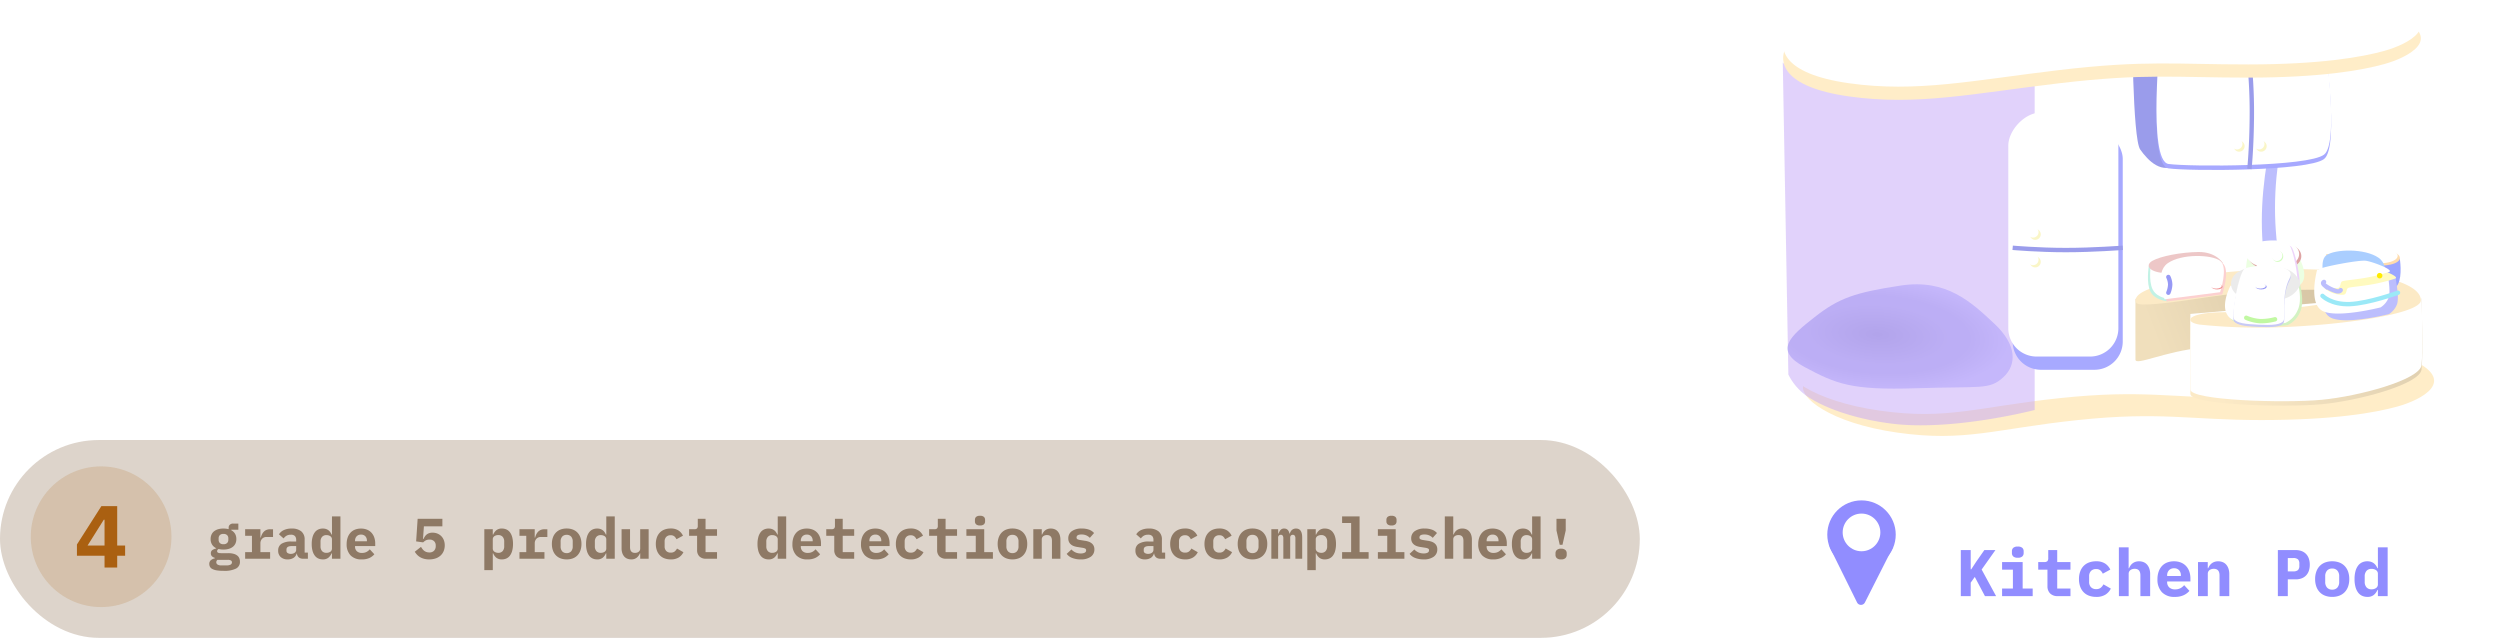 <svg xmlns="http://www.w3.org/2000/svg" xmlns:xlink="http://www.w3.org/1999/xlink" width="568.669" height="145.09" viewBox="0 0 568.669 145.09">
  <defs>
    <filter id="路径_3">
      <feOffset dx="-3" dy="3" input="SourceAlpha"/>
      <feGaussianBlur stdDeviation="3" result="blur"/>
      <feFlood flood-opacity="0.098" result="color"/>
      <feComposite operator="out" in="SourceGraphic" in2="blur"/>
      <feComposite operator="in" in="color"/>
      <feComposite operator="in" in2="SourceGraphic"/>
    </filter>
    <filter id="路径_2" x="395.104" y="63.528" width="173.565" height="50.645" filterUnits="userSpaceOnUse">
      <feOffset dx="3" dy="3" input="SourceAlpha"/>
      <feGaussianBlur stdDeviation="5" result="blur-2"/>
      <feFlood flood-opacity="0.09"/>
      <feComposite operator="in" in2="blur-2"/>
      <feComposite in="SourceGraphic"/>
    </filter>
    <filter id="路径_2-2" x="395.104" y="63.528" width="173.565" height="50.645" filterUnits="userSpaceOnUse">
      <feOffset dx="-1" dy="-2" input="SourceAlpha"/>
      <feGaussianBlur stdDeviation="5" result="blur-3"/>
      <feFlood flood-opacity="0.078" result="color-2"/>
      <feComposite operator="out" in="SourceGraphic" in2="blur-3"/>
      <feComposite operator="in" in="color-2"/>
      <feComposite operator="in" in2="SourceGraphic"/>
    </filter>
    <radialGradient id="radial-gradient" cx="0.428" cy="0.5" r="0.554" gradientTransform="matrix(0.869, 0.495, -0.431, 0.756, 0.271, -0.09)" gradientUnits="objectBoundingBox">
      <stop offset="0" stop-color="#a0a2de"/>
      <stop offset="0.546" stop-color="#b5b7f2"/>
      <stop offset="0.704" stop-color="#b5b7f2"/>
      <stop offset="1" stop-color="#c6c8ff"/>
    </radialGradient>
    <linearGradient id="linear-gradient" x1="0.075" y1="0.637" x2="0.987" y2="0.5" gradientUnits="objectBoundingBox">
      <stop offset="0" stop-color="#f0dfbc"/>
      <stop offset="1" stop-color="#d3c2a2"/>
    </linearGradient>
    <linearGradient id="linear-gradient-2" x1="0.084" y1="0.671" x2="0.98" y2="0.526" gradientUnits="objectBoundingBox">
      <stop offset="0" stop-color="#fceac6"/>
      <stop offset="1" stop-color="#e0d0b1"/>
    </linearGradient>
    <filter id="路径_7">
      <feOffset dy="-1" input="SourceAlpha"/>
      <feGaussianBlur stdDeviation="3" result="blur-4"/>
      <feFlood flood-opacity="0.082" result="color-3"/>
      <feComposite operator="out" in="SourceGraphic" in2="blur-4"/>
      <feComposite operator="in" in="color-3"/>
      <feComposite operator="in" in2="SourceGraphic"/>
    </filter>
    <filter id="路径_10">
      <feOffset dx="-1" dy="-3" input="SourceAlpha"/>
      <feGaussianBlur stdDeviation="5" result="blur-5"/>
      <feFlood flood-opacity="0.082" result="color-4"/>
      <feComposite operator="out" in="SourceGraphic" in2="blur-5"/>
      <feComposite operator="in" in="color-4"/>
      <feComposite operator="in" in2="SourceGraphic"/>
    </filter>
    <filter id="路径_11">
      <feOffset dy="-1" input="SourceAlpha"/>
      <feGaussianBlur stdDeviation="5" result="blur-6"/>
      <feFlood flood-opacity="0.114" result="color-5"/>
      <feComposite operator="out" in="SourceGraphic" in2="blur-6"/>
      <feComposite operator="in" in="color-5"/>
      <feComposite operator="in" in2="SourceGraphic"/>
    </filter>
    <filter id="椭圆_1">
      <feOffset dx="-0.5" dy="-0.5" input="SourceAlpha"/>
      <feGaussianBlur stdDeviation="0.5" result="blur-7"/>
      <feFlood flood-opacity="0.161" result="color-6"/>
      <feComposite operator="out" in="SourceGraphic" in2="blur-7"/>
      <feComposite operator="in" in="color-6"/>
      <feComposite operator="in" in2="SourceGraphic"/>
    </filter>
    <filter id="椭圆_2">
      <feOffset dx="-0.5" dy="-0.5" input="SourceAlpha"/>
      <feGaussianBlur stdDeviation="0.5" result="blur-8"/>
      <feFlood flood-opacity="0.161" result="color-7"/>
      <feComposite operator="out" in="SourceGraphic" in2="blur-8"/>
      <feComposite operator="in" in="color-7"/>
      <feComposite operator="in" in2="SourceGraphic"/>
    </filter>
    <filter id="椭圆_3">
      <feOffset dx="-0.5" dy="-0.5" input="SourceAlpha"/>
      <feGaussianBlur stdDeviation="0.5" result="blur-9"/>
      <feFlood flood-opacity="0.161" result="color-8"/>
      <feComposite operator="out" in="SourceGraphic" in2="blur-9"/>
      <feComposite operator="in" in="color-8"/>
      <feComposite operator="in" in2="SourceGraphic"/>
    </filter>
    <filter id="椭圆_4">
      <feOffset dx="-0.5" dy="-0.5" input="SourceAlpha"/>
      <feGaussianBlur stdDeviation="0.5" result="blur-10"/>
      <feFlood flood-opacity="0.161" result="color-9"/>
      <feComposite operator="out" in="SourceGraphic" in2="blur-10"/>
      <feComposite operator="in" in="color-9"/>
      <feComposite operator="in" in2="SourceGraphic"/>
    </filter>
    <filter id="路径_1">
      <feOffset dy="-3" input="SourceAlpha"/>
      <feGaussianBlur stdDeviation="5" result="blur-11"/>
      <feFlood flood-opacity="0.098" result="color-10"/>
      <feComposite operator="out" in="SourceGraphic" in2="blur-11"/>
      <feComposite operator="in" in="color-10"/>
      <feComposite operator="in" in2="SourceGraphic"/>
    </filter>
    <filter id="路径_16">
      <feOffset dx="0.5" dy="-0.5" input="SourceAlpha"/>
      <feGaussianBlur stdDeviation="0.5" result="blur-12"/>
      <feFlood flood-opacity="0.161" result="color-11"/>
      <feComposite operator="out" in="SourceGraphic" in2="blur-12"/>
      <feComposite operator="in" in="color-11"/>
      <feComposite operator="in" in2="SourceGraphic"/>
    </filter>
    <filter id="路径_15">
      <feOffset dx="-0.5" dy="-0.5" input="SourceAlpha"/>
      <feGaussianBlur stdDeviation="0.5" result="blur-13"/>
      <feFlood flood-opacity="0.161" result="color-12"/>
      <feComposite operator="out" in="SourceGraphic" in2="blur-13"/>
      <feComposite operator="in" in="color-12"/>
      <feComposite operator="in" in2="SourceGraphic"/>
    </filter>
    <filter id="椭圆_5">
      <feOffset dx="-0.2" dy="-0.2" input="SourceAlpha"/>
      <feGaussianBlur stdDeviation="0.15" result="blur-14"/>
      <feFlood flood-opacity="0.161" result="color-13"/>
      <feComposite operator="out" in="SourceGraphic" in2="blur-14"/>
      <feComposite operator="in" in="color-13"/>
      <feComposite operator="in" in2="SourceGraphic"/>
    </filter>
    <filter id="路径_17">
      <feOffset dx="-0.5" dy="-0.5" input="SourceAlpha"/>
      <feGaussianBlur stdDeviation="0.5" result="blur-15"/>
      <feFlood flood-opacity="0.161" result="color-14"/>
      <feComposite operator="out" in="SourceGraphic" in2="blur-15"/>
      <feComposite operator="in" in="color-14"/>
      <feComposite operator="in" in2="SourceGraphic"/>
    </filter>
    <filter id="路径_17-2">
      <feOffset dx="-0.5" dy="-0.5" input="SourceAlpha"/>
      <feGaussianBlur stdDeviation="0.5" result="blur-16"/>
      <feFlood flood-opacity="0.161" result="color-15"/>
      <feComposite operator="out" in="SourceGraphic" in2="blur-16"/>
      <feComposite operator="in" in="color-15"/>
      <feComposite operator="in" in2="SourceGraphic"/>
    </filter>
    <filter id="路径_15-2">
      <feOffset dx="-0.5" dy="-0.5" input="SourceAlpha"/>
      <feGaussianBlur stdDeviation="0.5" result="blur-17"/>
      <feFlood flood-opacity="0.161" result="color-16"/>
      <feComposite operator="out" in="SourceGraphic" in2="blur-17"/>
      <feComposite operator="in" in="color-16"/>
      <feComposite operator="in" in2="SourceGraphic"/>
    </filter>
    <filter id="椭圆_8">
      <feOffset dx="-0.2" dy="-0.2" input="SourceAlpha"/>
      <feGaussianBlur stdDeviation="0.1" result="blur-18"/>
      <feFlood flood-opacity="0.161" result="color-17"/>
      <feComposite operator="out" in="SourceGraphic" in2="blur-18"/>
      <feComposite operator="in" in="color-17"/>
      <feComposite operator="in" in2="SourceGraphic"/>
    </filter>
    <filter id="路径_16-2">
      <feOffset dx="-0.5" dy="-0.5" input="SourceAlpha"/>
      <feGaussianBlur stdDeviation="0.5" result="blur-19"/>
      <feFlood flood-opacity="0.161" result="color-18"/>
      <feComposite operator="out" in="SourceGraphic" in2="blur-19"/>
      <feComposite operator="in" in="color-18"/>
      <feComposite operator="in" in2="SourceGraphic"/>
    </filter>
    <filter id="路径_17-3">
      <feOffset dy="-0.5" input="SourceAlpha"/>
      <feGaussianBlur stdDeviation="0.5" result="blur-20"/>
      <feFlood flood-opacity="0.161" result="color-19"/>
      <feComposite operator="out" in="SourceGraphic" in2="blur-20"/>
      <feComposite operator="in" in="color-19"/>
      <feComposite operator="in" in2="SourceGraphic"/>
    </filter>
    <filter id="椭圆_7">
      <feOffset dx="-0.2" dy="-0.2" input="SourceAlpha"/>
      <feGaussianBlur stdDeviation="0.1" result="blur-21"/>
      <feFlood flood-opacity="0.161" result="color-20"/>
      <feComposite operator="out" in="SourceGraphic" in2="blur-21"/>
      <feComposite operator="in" in="color-20"/>
      <feComposite operator="in" in2="SourceGraphic"/>
    </filter>
    <filter id="路径_16-3">
      <feOffset dx="-0.5" dy="-0.5" input="SourceAlpha"/>
      <feGaussianBlur stdDeviation="0.5" result="blur-22"/>
      <feFlood flood-opacity="0.161" result="color-21"/>
      <feComposite operator="out" in="SourceGraphic" in2="blur-22"/>
      <feComposite operator="in" in="color-21"/>
      <feComposite operator="in" in2="SourceGraphic"/>
    </filter>
    <filter id="路径_15-3">
      <feOffset dy="-0.5" input="SourceAlpha"/>
      <feGaussianBlur stdDeviation="0.5" result="blur-23"/>
      <feFlood flood-opacity="0.161" result="color-22"/>
      <feComposite operator="out" in="SourceGraphic" in2="blur-23"/>
      <feComposite operator="in" in="color-22"/>
      <feComposite operator="in" in2="SourceGraphic"/>
    </filter>
    <filter id="椭圆_6">
      <feOffset dx="-0.2" dy="-0.2" input="SourceAlpha"/>
      <feGaussianBlur stdDeviation="0.1" result="blur-24"/>
      <feFlood flood-opacity="0.161" result="color-23"/>
      <feComposite operator="out" in="SourceGraphic" in2="blur-24"/>
      <feComposite operator="in" in="color-23"/>
      <feComposite operator="in" in2="SourceGraphic"/>
    </filter>
  </defs>
  <g id="组_288" data-name="组 288" transform="translate(-1338 -898.91)">
    <path id="路径_553" data-name="路径 553" d="M4.2-4.365,3.27-3.06V0H1.02V-10.47H3.27v4.38h.12L4.53-7.83l1.845-2.64h2.52L5.76-6.045,9.045,0H6.51ZM13.98-8.73a1.411,1.411,0,0,1-1.042-.307,1.038,1.038,0,0,1-.292-.742v-.435a1.031,1.031,0,0,1,.292-.75,1.435,1.435,0,0,1,1.042-.3,1.435,1.435,0,0,1,1.043.3,1.031,1.031,0,0,1,.293.75v.435a1.038,1.038,0,0,1-.293.742A1.411,1.411,0,0,1,13.98-8.73ZM10.41-1.725h2.46v-4.29H10.41V-7.74h4.68v6.015h2.28V0H10.41ZM23.1,0a2.323,2.323,0,0,1-1.785-.63,2.266,2.266,0,0,1-.585-1.605v-3.78h-2.1V-7.74H20a1.025,1.025,0,0,0,.7-.2.967.967,0,0,0,.21-.72V-10.47h2.04v2.73h3.015v1.725H22.95v4.29h3.015V0Zm8.715.18A4.581,4.581,0,0,1,30.173-.1a3.306,3.306,0,0,1-1.23-.8,3.56,3.56,0,0,1-.772-1.275A4.982,4.982,0,0,1,27.9-3.87a4.982,4.982,0,0,1,.27-1.7,3.56,3.56,0,0,1,.772-1.275,3.306,3.306,0,0,1,1.23-.8A4.536,4.536,0,0,1,31.8-7.92a3.622,3.622,0,0,1,2.048.517A3.341,3.341,0,0,1,35.025-6.03l-1.71.93a2.275,2.275,0,0,0-.547-.75,1.41,1.41,0,0,0-.968-.3,1.531,1.531,0,0,0-1.177.443A1.7,1.7,0,0,0,30.21-4.5v1.26a1.7,1.7,0,0,0,.413,1.207,1.571,1.571,0,0,0,1.208.442,1.557,1.557,0,0,0,1.012-.3,2.509,2.509,0,0,0,.623-.78l1.68.96A3.375,3.375,0,0,1,33.923-.338,3.835,3.835,0,0,1,31.815.18Zm5.16-11.28h2.22v4.77h.09a3.294,3.294,0,0,1,.33-.615,2.25,2.25,0,0,1,.472-.5,2.21,2.21,0,0,1,.645-.345,2.531,2.531,0,0,1,.833-.127,2.7,2.7,0,0,1,1.02.188,2.081,2.081,0,0,1,.8.563,2.714,2.714,0,0,1,.517.915,3.79,3.79,0,0,1,.188,1.245V0h-2.22V-4.71q0-1.5-1.305-1.5a1.9,1.9,0,0,0-.5.068,1.34,1.34,0,0,0-.442.21,1.04,1.04,0,0,0-.308.352,1.033,1.033,0,0,0-.112.495V0h-2.22ZM49.71.18A3.841,3.841,0,0,1,46.755-.9,4.145,4.145,0,0,1,45.75-3.84a5.179,5.179,0,0,1,.263-1.7,3.655,3.655,0,0,1,.75-1.29,3.172,3.172,0,0,1,1.185-.81,4.209,4.209,0,0,1,1.568-.277,4.151,4.151,0,0,1,1.56.277,3.245,3.245,0,0,1,1.17.788,3.525,3.525,0,0,1,.743,1.237A4.77,4.77,0,0,1,53.25-3.99v.66H47.955v.135a1.618,1.618,0,0,0,.465,1.207,1.869,1.869,0,0,0,1.365.457,2.5,2.5,0,0,0,1.185-.262,2.807,2.807,0,0,0,.855-.7l1.2,1.3a3.746,3.746,0,0,1-1.26.96A4.585,4.585,0,0,1,49.71.18Zm-.18-6.51a1.522,1.522,0,0,0-1.147.442,1.644,1.644,0,0,0-.427,1.193v.12h3.12v-.12a1.673,1.673,0,0,0-.413-1.2A1.486,1.486,0,0,0,49.53-6.33ZM54.975,0V-7.74h2.22v1.41h.09a3.294,3.294,0,0,1,.33-.615,2.25,2.25,0,0,1,.472-.5,2.21,2.21,0,0,1,.645-.345,2.531,2.531,0,0,1,.833-.127,2.7,2.7,0,0,1,1.02.188,2.081,2.081,0,0,1,.8.563,2.714,2.714,0,0,1,.517.915,3.79,3.79,0,0,1,.188,1.245V0h-2.22V-4.71q0-1.5-1.305-1.5a1.9,1.9,0,0,0-.5.068,1.34,1.34,0,0,0-.442.21,1.04,1.04,0,0,0-.308.352,1.033,1.033,0,0,0-.112.495V0ZM73.14,0V-10.47h4.05a3.756,3.756,0,0,1,1.365.233,2.734,2.734,0,0,1,1.012.668,2.833,2.833,0,0,1,.623,1.05,4.254,4.254,0,0,1,.21,1.38,4.254,4.254,0,0,1-.21,1.38,2.833,2.833,0,0,1-.623,1.05,2.734,2.734,0,0,1-1.012.668,3.756,3.756,0,0,1-1.365.232H75.4V0ZM75.4-5.625H76.62a1.573,1.573,0,0,0,1.1-.3,1.342,1.342,0,0,0,.307-.99v-.45a1.342,1.342,0,0,0-.307-.99,1.573,1.573,0,0,0-1.1-.3H75.4ZM85.5.18A4.476,4.476,0,0,1,83.88-.1a3.317,3.317,0,0,1-1.222-.8,3.56,3.56,0,0,1-.772-1.275,4.982,4.982,0,0,1-.27-1.695,4.982,4.982,0,0,1,.27-1.7,3.56,3.56,0,0,1,.772-1.275,3.317,3.317,0,0,1,1.222-.8A4.476,4.476,0,0,1,85.5-7.92a4.476,4.476,0,0,1,1.62.277,3.317,3.317,0,0,1,1.222.8,3.56,3.56,0,0,1,.772,1.275,4.982,4.982,0,0,1,.27,1.7,4.982,4.982,0,0,1-.27,1.695A3.56,3.56,0,0,1,88.342-.9a3.317,3.317,0,0,1-1.222.8A4.476,4.476,0,0,1,85.5.18Zm0-1.65a1.5,1.5,0,0,0,1.17-.465,1.9,1.9,0,0,0,.42-1.32v-1.23a1.9,1.9,0,0,0-.42-1.32A1.5,1.5,0,0,0,85.5-6.27a1.5,1.5,0,0,0-1.17.465,1.9,1.9,0,0,0-.42,1.32v1.23a1.9,1.9,0,0,0,.42,1.32A1.5,1.5,0,0,0,85.5-1.47Zm10.395.06h-.1a2.976,2.976,0,0,1-.833,1.147A2.221,2.221,0,0,1,93.5.18a2.833,2.833,0,0,1-1.178-.24A2.389,2.389,0,0,1,91.4-.8a3.693,3.693,0,0,1-.6-1.26,6.685,6.685,0,0,1-.217-1.815A6.685,6.685,0,0,1,90.8-5.685a3.693,3.693,0,0,1,.6-1.26,2.389,2.389,0,0,1,.915-.735A2.833,2.833,0,0,1,93.5-7.92a2.606,2.606,0,0,1,.825.12,2.2,2.2,0,0,1,.637.33,2.185,2.185,0,0,1,.48.5,3.727,3.727,0,0,1,.353.638h.1V-11.1h2.22V0h-2.22Zm-1.44-.135a1.783,1.783,0,0,0,1.012-.285,1,1,0,0,0,.427-.9V-5.01a1,1,0,0,0-.427-.9,1.783,1.783,0,0,0-1.012-.285,1.461,1.461,0,0,0-1.155.457,1.846,1.846,0,0,0-.405,1.267v1.2A1.846,1.846,0,0,0,93.3-2,1.461,1.461,0,0,0,94.455-1.545Z" transform="translate(1783 1034.505)" fill="#918dff"/>
    <g id="组_18" data-name="组 18" transform="translate(3597.318 1987.849) rotate(180)">
      <circle id="椭圆_28" data-name="椭圆 28" cx="7.785" cy="7.785" r="7.785" transform="translate(1828.1 959.547)" fill="#918dff"/>
      <path id="路径_34" data-name="路径 34" d="M7.1,1.923a1,1,0,0,1,1.81,0l6.117,12.367c.312.663.135,2.711-.6,2.711H1.576C.843,17,.518,14.953.83,14.289Z" transform="translate(1828 950)" fill="#918dff"/>
      <circle id="椭圆_30" data-name="椭圆 30" cx="4.285" cy="4.285" r="4.285" transform="translate(1831.6 963.547)" fill="#fff"/>
    </g>
    <g id="组_20" data-name="组 20" transform="translate(-36 25)">
      <rect id="矩形_6" data-name="矩形 6" width="373" height="45" rx="22.5" transform="translate(1374 974)" fill="#b9a695" opacity="0.481"/>
      <path id="路径_551" data-name="路径 551" d="M7.579.676a1.684,1.684,0,0,1-.9,1.573,5.968,5.968,0,0,1-2.821.507,9.366,9.366,0,0,1-1.586-.111,3.193,3.193,0,0,1-.994-.318,1.252,1.252,0,0,1-.52-.494,1.327,1.327,0,0,1-.15-.624A1.081,1.081,0,0,1,.949.345,2.307,2.307,0,0,1,1.9-.1V-.182a1.683,1.683,0,0,1-.683-.37.9.9,0,0,1-.253-.683.83.83,0,0,1,.331-.728,2.537,2.537,0,0,1,.878-.364V-2.4a2.2,2.2,0,0,1-.929-.806A2.3,2.3,0,0,1,.91-4.472a2.432,2.432,0,0,1,.208-1.033,2,2,0,0,1,.592-.748,2.712,2.712,0,0,1,.917-.455,4.254,4.254,0,0,1,1.2-.156,4.659,4.659,0,0,1,1.183.143v-.364a.86.86,0,0,1,.273-.65,1.049,1.049,0,0,1,.754-.26H7.215v1.4H5.6v.117a2.134,2.134,0,0,1,.852.786A2.291,2.291,0,0,1,6.76-4.472a2.388,2.388,0,0,1-.208,1.027,2.043,2.043,0,0,1-.6.747,2.709,2.709,0,0,1-.93.461,4.323,4.323,0,0,1-1.2.156,4.84,4.84,0,0,1-.572-.033,3.813,3.813,0,0,1-.52-.1.82.82,0,0,0-.241.195.451.451,0,0,0-.1.3.367.367,0,0,0,.078.247.471.471,0,0,0,.214.137A1.305,1.305,0,0,0,3-1.274q.182.013.377.013H4.914a4.548,4.548,0,0,1,1.222.143,2.329,2.329,0,0,1,.832.4A1.506,1.506,0,0,1,7.436-.1,2.049,2.049,0,0,1,7.579.676ZM5.759.819A.477.477,0,0,0,5.551.41,1.464,1.464,0,0,0,4.758.26h-2.3A.689.689,0,0,0,2.2.806a.618.618,0,0,0,.266.513,1.536,1.536,0,0,0,.9.2H4.5a1.924,1.924,0,0,0,.962-.182A.576.576,0,0,0,5.759.819ZM3.822-3.3a1.116,1.116,0,0,0,.852-.286,1.026,1.026,0,0,0,.266-.728v-.312a1.026,1.026,0,0,0-.266-.728,1.116,1.116,0,0,0-.852-.286,1.075,1.075,0,0,0-.832.286,1.041,1.041,0,0,0-.26.728v.312a1.041,1.041,0,0,0,.26.728A1.075,1.075,0,0,0,3.822-3.3ZM8.762-1.5h1.547V-5.213H8.762V-6.708h3.471v1.9h.091a3.841,3.841,0,0,1,.254-.708,2.308,2.308,0,0,1,.416-.611,1.841,1.841,0,0,1,.618-.423,2.167,2.167,0,0,1,.858-.156h.637V-4.94h-1.43a1.346,1.346,0,0,0-1.079.423,1.529,1.529,0,0,0-.364,1.033V-1.5h2.21V0H8.762ZM21.931,0a1.447,1.447,0,0,1-.962-.306,1.282,1.282,0,0,1-.429-.877h-.065a1.645,1.645,0,0,1-.722,1,2.438,2.438,0,0,1-1.319.338A2.269,2.269,0,0,1,16.868-.37a1.873,1.873,0,0,1-.591-1.476,1.74,1.74,0,0,1,.767-1.56,4.1,4.1,0,0,1,2.249-.507h1.079v-.338a1.3,1.3,0,0,0-.28-.9,1.231,1.231,0,0,0-.942-.306,1.853,1.853,0,0,0-.988.234,2.29,2.29,0,0,0-.65.611l-1.053-.936a2.524,2.524,0,0,1,1.059-.943,4.048,4.048,0,0,1,1.853-.37,3.315,3.315,0,0,1,2.151.63,2.312,2.312,0,0,1,.774,1.9v2.938h.741V0ZM19.162-1.105a1.453,1.453,0,0,0,.858-.247.82.82,0,0,0,.351-.715v-.806H19.344q-1.183,0-1.183.793v.26a.6.6,0,0,0,.273.533A1.294,1.294,0,0,0,19.162-1.105Zm9.347-.117h-.091a2.579,2.579,0,0,1-.722.994,1.925,1.925,0,0,1-1.267.384,2.455,2.455,0,0,1-1.021-.208,2.07,2.07,0,0,1-.793-.637,3.2,3.2,0,0,1-.52-1.092,5.794,5.794,0,0,1-.188-1.573A5.794,5.794,0,0,1,24.1-4.927a3.2,3.2,0,0,1,.52-1.092,2.07,2.07,0,0,1,.793-.637,2.455,2.455,0,0,1,1.021-.208,2.258,2.258,0,0,1,.715.1,1.907,1.907,0,0,1,.552.286,1.893,1.893,0,0,1,.416.435,3.23,3.23,0,0,1,.306.553h.091V-9.62h1.924V0H28.509Zm-1.248-.117a1.545,1.545,0,0,0,.878-.247.87.87,0,0,0,.37-.78V-4.342a.87.87,0,0,0-.37-.78,1.545,1.545,0,0,0-.878-.247,1.266,1.266,0,0,0-1,.4,1.6,1.6,0,0,0-.351,1.1v1.04a1.6,1.6,0,0,0,.351,1.1A1.266,1.266,0,0,0,27.261-1.339ZM35.282.156A3.329,3.329,0,0,1,32.721-.78a3.593,3.593,0,0,1-.871-2.548A4.488,4.488,0,0,1,32.077-4.8a3.168,3.168,0,0,1,.65-1.118,2.749,2.749,0,0,1,1.027-.7,3.648,3.648,0,0,1,1.358-.24,3.6,3.6,0,0,1,1.352.24,2.812,2.812,0,0,1,1.014.683,3.055,3.055,0,0,1,.644,1.072,4.134,4.134,0,0,1,.228,1.411v.572H33.761v.117a1.4,1.4,0,0,0,.4,1.047,1.62,1.62,0,0,0,1.183.4,2.165,2.165,0,0,0,1.027-.227,2.433,2.433,0,0,0,.741-.6l1.04,1.131a3.246,3.246,0,0,1-1.092.832A3.974,3.974,0,0,1,35.282.156Zm-.156-5.642a1.319,1.319,0,0,0-.994.384,1.425,1.425,0,0,0-.37,1.034v.1h2.7v-.1a1.45,1.45,0,0,0-.357-1.04A1.288,1.288,0,0,0,35.126-5.486Zm18.5-1.885h-4.2L49.218-4.5h.117a3.917,3.917,0,0,1,.325-.579,1.952,1.952,0,0,1,.429-.455,1.876,1.876,0,0,1,.572-.293,2.429,2.429,0,0,1,.741-.1,2.892,2.892,0,0,1,1.059.195,2.637,2.637,0,0,1,.884.566,2.635,2.635,0,0,1,.6.91,3.181,3.181,0,0,1,.221,1.215,3.4,3.4,0,0,1-.234,1.274,2.851,2.851,0,0,1-.683,1.014,3.124,3.124,0,0,1-1.111.669,4.4,4.4,0,0,1-1.508.241A4.469,4.469,0,0,1,49.452.013a3.6,3.6,0,0,1-.917-.383,3.136,3.136,0,0,1-.689-.559,4.32,4.32,0,0,1-.5-.656L48.763-2.7a5.771,5.771,0,0,0,.331.494,2.123,2.123,0,0,0,.4.41A1.788,1.788,0,0,0,50-1.528a1.95,1.95,0,0,0,.644.1,1.432,1.432,0,0,0,1.1-.4,1.489,1.489,0,0,0,.371-1.06v-.1a1.326,1.326,0,0,0-.377-1,1.435,1.435,0,0,0-1.04-.364,1.732,1.732,0,0,0-.9.214,2.266,2.266,0,0,0-.54.422l-1.6-.221L48-9.074h5.629Zm9.542.663h1.924v1.222h.091a2.508,2.508,0,0,1,.715-.988,1.929,1.929,0,0,1,1.274-.39,2.455,2.455,0,0,1,1.02.208,2.07,2.07,0,0,1,.793.637,3.2,3.2,0,0,1,.52,1.092,5.794,5.794,0,0,1,.188,1.573A5.794,5.794,0,0,1,69.5-1.781a3.2,3.2,0,0,1-.52,1.092,2.07,2.07,0,0,1-.793.637,2.455,2.455,0,0,1-1.02.208A1.951,1.951,0,0,1,65.9-.228a2.44,2.44,0,0,1-.715-.994h-.091V2.6H63.167Zm3.172,5.369a1.266,1.266,0,0,0,1-.4,1.6,1.6,0,0,0,.351-1.1v-1.04a1.6,1.6,0,0,0-.351-1.1,1.266,1.266,0,0,0-1-.4,1.545,1.545,0,0,0-.878.247.87.87,0,0,0-.37.78v1.976a.87.87,0,0,0,.37.78A1.545,1.545,0,0,0,66.339-1.339ZM71.162-1.5h1.547V-5.213H71.162V-6.708h3.471v1.9h.091a3.841,3.841,0,0,1,.253-.708,2.308,2.308,0,0,1,.416-.611,1.841,1.841,0,0,1,.618-.423,2.167,2.167,0,0,1,.858-.156h.637V-4.94h-1.43A1.346,1.346,0,0,0,75-4.517a1.529,1.529,0,0,0-.364,1.033V-1.5h2.21V0H71.162ZM81.9.156a3.879,3.879,0,0,1-1.4-.241,2.875,2.875,0,0,1-1.06-.7,3.085,3.085,0,0,1-.67-1.105,4.318,4.318,0,0,1-.234-1.469,4.318,4.318,0,0,1,.234-1.469,3.085,3.085,0,0,1,.67-1.105,2.875,2.875,0,0,1,1.06-.7,3.879,3.879,0,0,1,1.4-.24,3.879,3.879,0,0,1,1.4.24,2.875,2.875,0,0,1,1.06.7,3.085,3.085,0,0,1,.669,1.105,4.318,4.318,0,0,1,.234,1.469,4.318,4.318,0,0,1-.234,1.469A3.085,3.085,0,0,1,84.364-.78a2.875,2.875,0,0,1-1.06.7A3.879,3.879,0,0,1,81.9.156Zm0-1.43a1.3,1.3,0,0,0,1.014-.4,1.648,1.648,0,0,0,.364-1.144V-3.887a1.648,1.648,0,0,0-.364-1.144,1.3,1.3,0,0,0-1.014-.4,1.3,1.3,0,0,0-1.014.4,1.648,1.648,0,0,0-.364,1.144v1.066a1.648,1.648,0,0,0,.364,1.144A1.3,1.3,0,0,0,81.9-1.274Zm9.009.052h-.091a2.579,2.579,0,0,1-.721.994,1.925,1.925,0,0,1-1.268.384,2.455,2.455,0,0,1-1.021-.208,2.07,2.07,0,0,1-.793-.637,3.2,3.2,0,0,1-.52-1.092,5.794,5.794,0,0,1-.188-1.573A5.794,5.794,0,0,1,86.5-4.927a3.2,3.2,0,0,1,.52-1.092,2.07,2.07,0,0,1,.793-.637,2.455,2.455,0,0,1,1.021-.208,2.258,2.258,0,0,1,.715.1,1.907,1.907,0,0,1,.552.286,1.893,1.893,0,0,1,.416.435,3.23,3.23,0,0,1,.305.553h.091V-9.62h1.924V0H90.909Zm-1.248-.117a1.545,1.545,0,0,0,.878-.247.87.87,0,0,0,.37-.78V-4.342a.87.87,0,0,0-.37-.78,1.545,1.545,0,0,0-.878-.247,1.266,1.266,0,0,0-1,.4,1.6,1.6,0,0,0-.351,1.1v1.04a1.6,1.6,0,0,0,.351,1.1A1.266,1.266,0,0,0,89.661-1.339Zm8.97.117h-.078a2.393,2.393,0,0,1-.7.975,1.913,1.913,0,0,1-1.281.4,2.343,2.343,0,0,1-.884-.163A1.8,1.8,0,0,1,95-.494a2.352,2.352,0,0,1-.449-.793,3.285,3.285,0,0,1-.162-1.079V-6.708h1.924v4.082q0,1.3,1.131,1.3a1.648,1.648,0,0,0,.436-.059,1.09,1.09,0,0,0,.377-.182,1.006,1.006,0,0,0,.267-.306.85.85,0,0,0,.1-.429V-6.708h1.924V0H98.631ZM105.573.156a3.971,3.971,0,0,1-1.424-.241,2.865,2.865,0,0,1-1.066-.7,3.085,3.085,0,0,1-.67-1.105,4.318,4.318,0,0,1-.234-1.469,4.318,4.318,0,0,1,.234-1.469,3.085,3.085,0,0,1,.67-1.105,2.865,2.865,0,0,1,1.066-.7,3.932,3.932,0,0,1,1.41-.24,3.139,3.139,0,0,1,1.775.449,2.9,2.9,0,0,1,1.021,1.189l-1.482.806a1.971,1.971,0,0,0-.475-.65,1.222,1.222,0,0,0-.839-.26,1.327,1.327,0,0,0-1.02.384,1.474,1.474,0,0,0-.358,1.046v1.092a1.474,1.474,0,0,0,.358,1.047,1.361,1.361,0,0,0,1.046.383,1.349,1.349,0,0,0,.878-.26A2.175,2.175,0,0,0,107-2.314l1.456.832A2.925,2.925,0,0,1,107.4-.293,3.324,3.324,0,0,1,105.573.156ZM113.62,0a2.013,2.013,0,0,1-1.547-.546,1.964,1.964,0,0,1-.507-1.391V-5.213h-1.82V-6.708h1.183a.888.888,0,0,0,.611-.169.838.838,0,0,0,.182-.624V-9.074h1.768v2.366H116.1v1.495H113.49V-1.5H116.1V0Zm16.289-1.222h-.091a2.579,2.579,0,0,1-.722.994,1.925,1.925,0,0,1-1.267.384,2.455,2.455,0,0,1-1.021-.208,2.07,2.07,0,0,1-.793-.637,3.2,3.2,0,0,1-.52-1.092,5.794,5.794,0,0,1-.188-1.573,5.794,5.794,0,0,1,.188-1.573,3.2,3.2,0,0,1,.52-1.092,2.07,2.07,0,0,1,.793-.637,2.455,2.455,0,0,1,1.021-.208,2.258,2.258,0,0,1,.715.1,1.906,1.906,0,0,1,.552.286,1.893,1.893,0,0,1,.416.435,3.23,3.23,0,0,1,.306.553h.091V-9.62h1.924V0h-1.924Zm-1.248-.117a1.545,1.545,0,0,0,.878-.247.87.87,0,0,0,.37-.78V-4.342a.87.87,0,0,0-.37-.78,1.545,1.545,0,0,0-.878-.247,1.266,1.266,0,0,0-1,.4,1.6,1.6,0,0,0-.351,1.1v1.04a1.6,1.6,0,0,0,.351,1.1A1.266,1.266,0,0,0,128.661-1.339ZM136.682.156a3.329,3.329,0,0,1-2.561-.936,3.593,3.593,0,0,1-.871-2.548,4.488,4.488,0,0,1,.228-1.476,3.168,3.168,0,0,1,.65-1.118,2.749,2.749,0,0,1,1.027-.7,3.648,3.648,0,0,1,1.358-.24,3.6,3.6,0,0,1,1.352.24,2.812,2.812,0,0,1,1.014.683,3.055,3.055,0,0,1,.643,1.072,4.134,4.134,0,0,1,.227,1.411v.572h-4.589v.117a1.4,1.4,0,0,0,.4,1.047,1.62,1.62,0,0,0,1.183.4,2.165,2.165,0,0,0,1.027-.227,2.433,2.433,0,0,0,.741-.6l1.04,1.131a3.246,3.246,0,0,1-1.092.832A3.974,3.974,0,0,1,136.682.156Zm-.156-5.642a1.319,1.319,0,0,0-.994.384,1.425,1.425,0,0,0-.37,1.034v.1h2.7v-.1a1.45,1.45,0,0,0-.357-1.04A1.288,1.288,0,0,0,136.526-5.486ZM144.82,0a2.013,2.013,0,0,1-1.547-.546,1.964,1.964,0,0,1-.507-1.391V-5.213h-1.82V-6.708h1.183a.888.888,0,0,0,.611-.169.838.838,0,0,0,.182-.624V-9.074h1.768v2.366H147.3v1.495H144.69V-1.5H147.3V0Zm7.462.156a3.329,3.329,0,0,1-2.561-.936,3.593,3.593,0,0,1-.871-2.548,4.488,4.488,0,0,1,.228-1.476,3.168,3.168,0,0,1,.65-1.118,2.749,2.749,0,0,1,1.027-.7,3.648,3.648,0,0,1,1.358-.24,3.6,3.6,0,0,1,1.352.24,2.812,2.812,0,0,1,1.014.683,3.055,3.055,0,0,1,.643,1.072,4.134,4.134,0,0,1,.227,1.411v.572h-4.589v.117a1.4,1.4,0,0,0,.4,1.047,1.62,1.62,0,0,0,1.183.4,2.165,2.165,0,0,0,1.027-.227,2.433,2.433,0,0,0,.741-.6l1.04,1.131a3.246,3.246,0,0,1-1.092.832A3.974,3.974,0,0,1,152.282.156Zm-.156-5.642a1.319,1.319,0,0,0-.994.384,1.425,1.425,0,0,0-.37,1.034v.1h2.7v-.1a1.45,1.45,0,0,0-.357-1.04A1.288,1.288,0,0,0,152.126-5.486ZM160.173.156a3.971,3.971,0,0,1-1.424-.241,2.865,2.865,0,0,1-1.066-.7,3.085,3.085,0,0,1-.669-1.105,4.318,4.318,0,0,1-.234-1.469,4.318,4.318,0,0,1,.234-1.469,3.085,3.085,0,0,1,.669-1.105,2.865,2.865,0,0,1,1.066-.7,3.932,3.932,0,0,1,1.411-.24,3.139,3.139,0,0,1,1.774.449,2.9,2.9,0,0,1,1.021,1.189l-1.482.806A1.972,1.972,0,0,0,161-5.07a1.222,1.222,0,0,0-.839-.26,1.327,1.327,0,0,0-1.021.384,1.474,1.474,0,0,0-.357,1.046v1.092a1.474,1.474,0,0,0,.357,1.047,1.362,1.362,0,0,0,1.047.383,1.349,1.349,0,0,0,.878-.26,2.175,2.175,0,0,0,.539-.676l1.456.832A2.925,2.925,0,0,1,162-.293,3.324,3.324,0,0,1,160.173.156ZM168.22,0a2.013,2.013,0,0,1-1.547-.546,1.964,1.964,0,0,1-.507-1.391V-5.213h-1.82V-6.708h1.183a.888.888,0,0,0,.611-.169.838.838,0,0,0,.182-.624V-9.074h1.768v2.366H170.7v1.495H168.09V-1.5H170.7V0Zm7.7-7.566a1.223,1.223,0,0,1-.9-.267.9.9,0,0,1-.254-.643v-.377a.894.894,0,0,1,.254-.65,1.243,1.243,0,0,1,.9-.26,1.243,1.243,0,0,1,.9.26.894.894,0,0,1,.254.65v.377a.9.9,0,0,1-.254.643A1.223,1.223,0,0,1,175.916-7.566ZM172.822-1.5h2.132V-5.213h-2.132V-6.708h4.056V-1.5h1.976V0h-6.032ZM183.3.156a3.879,3.879,0,0,1-1.4-.241,2.875,2.875,0,0,1-1.06-.7,3.086,3.086,0,0,1-.669-1.105,4.318,4.318,0,0,1-.234-1.469,4.318,4.318,0,0,1,.234-1.469,3.086,3.086,0,0,1,.669-1.105,2.875,2.875,0,0,1,1.06-.7,3.879,3.879,0,0,1,1.4-.24,3.879,3.879,0,0,1,1.4.24,2.875,2.875,0,0,1,1.059.7,3.086,3.086,0,0,1,.67,1.105,4.318,4.318,0,0,1,.234,1.469,4.318,4.318,0,0,1-.234,1.469,3.086,3.086,0,0,1-.67,1.105,2.875,2.875,0,0,1-1.059.7A3.879,3.879,0,0,1,183.3.156Zm0-1.43a1.3,1.3,0,0,0,1.014-.4,1.648,1.648,0,0,0,.364-1.144V-3.887a1.648,1.648,0,0,0-.364-1.144,1.3,1.3,0,0,0-1.014-.4,1.3,1.3,0,0,0-1.014.4,1.648,1.648,0,0,0-.364,1.144v1.066a1.648,1.648,0,0,0,.364,1.144A1.3,1.3,0,0,0,183.3-1.274ZM188.045,0V-6.708h1.924v1.222h.078a2.856,2.856,0,0,1,.286-.533,1.95,1.95,0,0,1,.41-.435,1.916,1.916,0,0,1,.559-.3,2.194,2.194,0,0,1,.721-.11,2.343,2.343,0,0,1,.884.162,1.8,1.8,0,0,1,.689.488,2.352,2.352,0,0,1,.449.793,3.285,3.285,0,0,1,.163,1.079V0h-1.924V-4.082q0-1.3-1.131-1.3a1.648,1.648,0,0,0-.436.058,1.161,1.161,0,0,0-.383.182.9.9,0,0,0-.266.306.9.9,0,0,0-.1.429V0Zm10.777.156a5.11,5.11,0,0,1-1.944-.338,2.75,2.75,0,0,1-1.242-.923l1.079-1a2.8,2.8,0,0,0,.917.669,2.864,2.864,0,0,0,1.2.24,1.9,1.9,0,0,0,.9-.176.575.575,0,0,0,.325-.539.4.4,0,0,0-.221-.4,2.216,2.216,0,0,0-.611-.176l-1.079-.169a4.466,4.466,0,0,1-.845-.2,2.208,2.208,0,0,1-.676-.37,1.728,1.728,0,0,1-.455-.572A1.816,1.816,0,0,1,196-4.615a1.942,1.942,0,0,1,.806-1.651,3.735,3.735,0,0,1,2.262-.6,4.716,4.716,0,0,1,1.684.266,2.664,2.664,0,0,1,1.111.76L200.9-4.745a2.444,2.444,0,0,0-.767-.546A2.632,2.632,0,0,0,199-5.512q-1.118,0-1.118.676a.415.415,0,0,0,.221.41,2.216,2.216,0,0,0,.611.175l1.066.169a4.466,4.466,0,0,1,.845.2,2.3,2.3,0,0,1,.682.37,1.693,1.693,0,0,1,.462.572,1.816,1.816,0,0,1,.169.819,1.971,1.971,0,0,1-.812,1.664A3.779,3.779,0,0,1,198.822.156ZM216.931,0a1.447,1.447,0,0,1-.962-.306,1.282,1.282,0,0,1-.429-.877h-.065a1.645,1.645,0,0,1-.721,1,2.438,2.438,0,0,1-1.32.338,2.269,2.269,0,0,1-1.566-.527,1.873,1.873,0,0,1-.592-1.476,1.74,1.74,0,0,1,.767-1.56,4.1,4.1,0,0,1,2.249-.507h1.079v-.338a1.3,1.3,0,0,0-.279-.9,1.231,1.231,0,0,0-.943-.306,1.853,1.853,0,0,0-.988.234,2.29,2.29,0,0,0-.65.611l-1.053-.936a2.524,2.524,0,0,1,1.059-.943,4.049,4.049,0,0,1,1.853-.37,3.315,3.315,0,0,1,2.151.63,2.312,2.312,0,0,1,.774,1.9v2.938h.741V0Zm-2.769-1.105a1.453,1.453,0,0,0,.858-.247.82.82,0,0,0,.351-.715v-.806h-1.027q-1.183,0-1.183.793v.26a.6.6,0,0,0,.273.533A1.294,1.294,0,0,0,214.162-1.105ZM222.573.156a3.971,3.971,0,0,1-1.424-.241,2.865,2.865,0,0,1-1.066-.7,3.085,3.085,0,0,1-.669-1.105,4.318,4.318,0,0,1-.234-1.469,4.318,4.318,0,0,1,.234-1.469,3.085,3.085,0,0,1,.669-1.105,2.865,2.865,0,0,1,1.066-.7,3.932,3.932,0,0,1,1.411-.24,3.139,3.139,0,0,1,1.774.449,2.9,2.9,0,0,1,1.021,1.189l-1.482.806a1.972,1.972,0,0,0-.475-.65,1.222,1.222,0,0,0-.839-.26,1.327,1.327,0,0,0-1.021.384,1.474,1.474,0,0,0-.357,1.046v1.092a1.474,1.474,0,0,0,.357,1.047,1.362,1.362,0,0,0,1.047.383,1.349,1.349,0,0,0,.878-.26A2.175,2.175,0,0,0,224-2.314l1.456.832A2.925,2.925,0,0,1,224.4-.293,3.324,3.324,0,0,1,222.573.156Zm7.8,0a3.971,3.971,0,0,1-1.424-.241,2.865,2.865,0,0,1-1.066-.7,3.085,3.085,0,0,1-.669-1.105,4.318,4.318,0,0,1-.234-1.469,4.318,4.318,0,0,1,.234-1.469,3.085,3.085,0,0,1,.669-1.105,2.865,2.865,0,0,1,1.066-.7,3.932,3.932,0,0,1,1.411-.24,3.139,3.139,0,0,1,1.774.449,2.9,2.9,0,0,1,1.021,1.189l-1.482.806a1.972,1.972,0,0,0-.475-.65,1.222,1.222,0,0,0-.839-.26,1.327,1.327,0,0,0-1.021.384,1.474,1.474,0,0,0-.357,1.046v1.092a1.474,1.474,0,0,0,.357,1.047,1.362,1.362,0,0,0,1.047.383,1.349,1.349,0,0,0,.878-.26,2.175,2.175,0,0,0,.539-.676l1.456.832A2.925,2.925,0,0,1,232.2-.293,3.324,3.324,0,0,1,230.373.156Zm7.527,0a3.879,3.879,0,0,1-1.4-.241,2.875,2.875,0,0,1-1.06-.7,3.086,3.086,0,0,1-.669-1.105,4.318,4.318,0,0,1-.234-1.469,4.318,4.318,0,0,1,.234-1.469,3.086,3.086,0,0,1,.669-1.105,2.875,2.875,0,0,1,1.06-.7,3.879,3.879,0,0,1,1.4-.24,3.879,3.879,0,0,1,1.4.24,2.875,2.875,0,0,1,1.059.7,3.086,3.086,0,0,1,.67,1.105,4.318,4.318,0,0,1,.234,1.469,4.318,4.318,0,0,1-.234,1.469,3.086,3.086,0,0,1-.67,1.105,2.875,2.875,0,0,1-1.059.7A3.879,3.879,0,0,1,237.9.156Zm0-1.43a1.3,1.3,0,0,0,1.014-.4,1.648,1.648,0,0,0,.364-1.144V-3.887a1.648,1.648,0,0,0-.364-1.144,1.3,1.3,0,0,0-1.014-.4,1.3,1.3,0,0,0-1.014.4,1.648,1.648,0,0,0-.364,1.144v1.066a1.648,1.648,0,0,0,.364,1.144A1.3,1.3,0,0,0,237.9-1.274ZM242.19,0V-6.708h1.547v.988h.091a2.353,2.353,0,0,1,.449-.806,1.033,1.033,0,0,1,.826-.338q.975,0,1.2,1.144h.078a2.534,2.534,0,0,1,.195-.442,1.476,1.476,0,0,1,.286-.364,1.26,1.26,0,0,1,.4-.247,1.5,1.5,0,0,1,.546-.091q1.4,0,1.4,2.067V0h-1.547V-4.6a1.017,1.017,0,0,0-.163-.656.532.532,0,0,0-.423-.188.6.6,0,0,0-.423.162.651.651,0,0,0-.175.5V0h-1.56V-4.6a1.084,1.084,0,0,0-.149-.656.494.494,0,0,0-.41-.188.64.64,0,0,0-.442.162.638.638,0,0,0-.182.5V0Zm8.177-6.708h1.924v1.222h.091a2.508,2.508,0,0,1,.715-.988,1.929,1.929,0,0,1,1.274-.39,2.455,2.455,0,0,1,1.021.208,2.07,2.07,0,0,1,.793.637,3.2,3.2,0,0,1,.52,1.092,5.794,5.794,0,0,1,.189,1.573,5.794,5.794,0,0,1-.189,1.573,3.2,3.2,0,0,1-.52,1.092,2.07,2.07,0,0,1-.793.637,2.455,2.455,0,0,1-1.021.208A1.951,1.951,0,0,1,253.1-.228a2.44,2.44,0,0,1-.715-.994h-.091V2.6h-1.924Zm3.172,5.369a1.266,1.266,0,0,0,1-.4,1.6,1.6,0,0,0,.351-1.1v-1.04a1.6,1.6,0,0,0-.351-1.1,1.266,1.266,0,0,0-1-.4,1.545,1.545,0,0,0-.878.247.87.87,0,0,0-.37.78v1.976a.87.87,0,0,0,.37.78A1.545,1.545,0,0,0,253.539-1.339Zm4.745-.156h2.054v-6.63h-2.054V-9.62h3.978V-1.5h2.054V0h-6.032Zm11.232-6.071a1.223,1.223,0,0,1-.9-.267.9.9,0,0,1-.254-.643v-.377a.894.894,0,0,1,.254-.65,1.243,1.243,0,0,1,.9-.26,1.243,1.243,0,0,1,.9.26.894.894,0,0,1,.253.65v.377a.9.9,0,0,1-.253.643A1.223,1.223,0,0,1,269.516-7.566ZM266.422-1.5h2.132V-5.213h-2.132V-6.708h4.056V-1.5h1.976V0h-6.032Zm10.4,1.651a5.109,5.109,0,0,1-1.943-.338,2.751,2.751,0,0,1-1.242-.923l1.079-1a2.8,2.8,0,0,0,.917.669,2.864,2.864,0,0,0,1.2.24,1.9,1.9,0,0,0,.9-.176.575.575,0,0,0,.325-.539.4.4,0,0,0-.221-.4,2.216,2.216,0,0,0-.611-.176l-1.079-.169a4.466,4.466,0,0,1-.845-.2,2.208,2.208,0,0,1-.676-.37,1.728,1.728,0,0,1-.455-.572A1.816,1.816,0,0,1,274-4.615a1.942,1.942,0,0,1,.806-1.651,3.734,3.734,0,0,1,2.262-.6,4.716,4.716,0,0,1,1.684.266,2.664,2.664,0,0,1,1.112.76L278.9-4.745a2.445,2.445,0,0,0-.767-.546A2.632,2.632,0,0,0,277-5.512q-1.118,0-1.118.676a.415.415,0,0,0,.221.41,2.216,2.216,0,0,0,.611.175l1.066.169a4.465,4.465,0,0,1,.845.2,2.3,2.3,0,0,1,.682.37,1.693,1.693,0,0,1,.462.572,1.816,1.816,0,0,1,.169.819,1.971,1.971,0,0,1-.812,1.664A3.779,3.779,0,0,1,276.822.156Zm4.823-9.776h1.924v4.134h.078a2.855,2.855,0,0,1,.286-.533,1.95,1.95,0,0,1,.41-.435,1.915,1.915,0,0,1,.559-.3,2.194,2.194,0,0,1,.721-.11,2.343,2.343,0,0,1,.884.162,1.8,1.8,0,0,1,.689.488,2.352,2.352,0,0,1,.449.793,3.285,3.285,0,0,1,.162,1.079V0h-1.924V-4.082q0-1.3-1.131-1.3a1.648,1.648,0,0,0-.435.058,1.161,1.161,0,0,0-.384.182.9.9,0,0,0-.267.306.9.9,0,0,0-.1.429V0h-1.924ZM292.682.156a3.329,3.329,0,0,1-2.561-.936,3.593,3.593,0,0,1-.871-2.548,4.488,4.488,0,0,1,.228-1.476,3.168,3.168,0,0,1,.65-1.118,2.749,2.749,0,0,1,1.027-.7,3.648,3.648,0,0,1,1.358-.24,3.6,3.6,0,0,1,1.352.24,2.812,2.812,0,0,1,1.014.683,3.055,3.055,0,0,1,.644,1.072,4.134,4.134,0,0,1,.227,1.411v.572h-4.589v.117a1.4,1.4,0,0,0,.4,1.047,1.62,1.62,0,0,0,1.183.4,2.165,2.165,0,0,0,1.027-.227,2.433,2.433,0,0,0,.741-.6l1.04,1.131a3.246,3.246,0,0,1-1.092.832A3.974,3.974,0,0,1,292.682.156Zm-.156-5.642a1.319,1.319,0,0,0-.995.384,1.425,1.425,0,0,0-.37,1.034v.1h2.7v-.1a1.45,1.45,0,0,0-.358-1.04A1.288,1.288,0,0,0,292.526-5.486Zm8.983,4.264h-.091a2.58,2.58,0,0,1-.721.994,1.925,1.925,0,0,1-1.268.384,2.455,2.455,0,0,1-1.02-.208,2.07,2.07,0,0,1-.793-.637,3.2,3.2,0,0,1-.52-1.092,5.794,5.794,0,0,1-.189-1.573,5.794,5.794,0,0,1,.189-1.573,3.2,3.2,0,0,1,.52-1.092,2.07,2.07,0,0,1,.793-.637,2.455,2.455,0,0,1,1.02-.208,2.258,2.258,0,0,1,.715.1,1.907,1.907,0,0,1,.553.286,1.894,1.894,0,0,1,.416.435,3.23,3.23,0,0,1,.306.553h.091V-9.62h1.924V0h-1.924Zm-1.248-.117a1.545,1.545,0,0,0,.878-.247.87.87,0,0,0,.371-.78V-4.342a.87.87,0,0,0-.371-.78,1.545,1.545,0,0,0-.878-.247,1.266,1.266,0,0,0-1,.4,1.6,1.6,0,0,0-.351,1.1v1.04a1.6,1.6,0,0,0,.351,1.1A1.266,1.266,0,0,0,300.261-1.339Zm7.527-1.82-.741-3.276V-9.074h2.106v2.639l-.741,3.276ZM308.1.156a1.333,1.333,0,0,1-.988-.3,1,1,0,0,1-.286-.715v-.416a.972.972,0,0,1,.292-.7,1.336,1.336,0,0,1,.982-.3,1.336,1.336,0,0,1,.982.3.971.971,0,0,1,.293.7v.416a1,1,0,0,1-.286.715A1.333,1.333,0,0,1,308.1.156Z" transform="translate(1421 1001)" fill="#8e7965"/>
      <circle id="椭圆_31" data-name="椭圆 31" cx="16" cy="16" r="16" transform="translate(1381 980)" fill="#aa6010" opacity="0.166"/>
      <path id="路径_552" data-name="路径 552" d="M6.78,0V-2.68H.5V-5.24l5.56-8.72h3.6V-5h1.8v2.32H9.66V0ZM2.92-5H6.78v-5.86H6.6Z" transform="translate(1391 1003)" fill="#aa6011"/>
    </g>
    <g id="组_286" data-name="组 286" transform="translate(1444.61 526.475)">
      <g data-type="innerShadowGroup">
        <path id="路径_3-2" data-name="路径 3" d="M9.047,0H127.781S120.2,18.45,120.2,36.873s7.582,36.82,7.582,36.82L9.569,74.8s-.522-15.961-.522-34.384Z" transform="translate(290.678 382.856)" fill="#bcbefd"/>
        <g transform="matrix(1, 0, 0, 1, -106.61, 372.43)" filter="url(#路径_3)">
          <path id="路径_3-3" data-name="路径 3" d="M9.047,0H127.781S120.2,18.45,120.2,36.873s7.582,36.82,7.582,36.82L9.569,74.8s-.522-15.961-.522-34.384Z" transform="translate(397.29 10.42)" fill="#fff"/>
        </g>
      </g>
      <g data-type="innerShadowGroup">
        <g transform="matrix(1, 0, 0, 1, -106.61, 372.43)" filter="url(#路径_2)">
          <path id="路径_2-3" data-name="路径 2" d="M234.974,541.184c1.423-2.828,17.843-6.513,26.362-6.963s6.937,1.7,21.071,2.863,20.785.956,34.263-1.777,44.278-5.076,55.981,0,2.645,9.489-2.57,10.945-14.645,3.083-30.951,3.092-22.929-1.989-41.792,0-25.605,5.05-41.047,2.858S233.551,544.012,234.974,541.184Z" transform="translate(172.31 -456.79)" fill="#ffedc8"/>
        </g>
        <g transform="matrix(1, 0, 0, 1, -106.61, 372.43)" filter="url(#路径_2-2)">
          <path id="路径_2-4" data-name="路径 2" d="M234.974,541.184c1.423-2.828,17.843-6.513,26.362-6.963s6.937,1.7,21.071,2.863,20.785.956,34.263-1.777,44.278-5.076,55.981,0,2.645,9.489-2.57,10.945-14.645,3.083-30.951,3.092-22.929-1.989-41.792,0-25.605,5.05-41.047,2.858S233.551,544.012,234.974,541.184Z" transform="translate(172.31 -456.79)" fill="#fff"/>
        </g>
      </g>
      <path id="路径_6" data-name="路径 6" d="M274.669,460.9c-5.551,4.37-9.373,7.557-2.233,11.363s10.471,5.292,25.345,4.807,16.608.4,19.769-2.452,3.217-7.387-2-12.26S304.677,452.125,294.3,453.7,280.219,456.532,274.669,460.9Z" transform="translate(31.469 -16.319)" fill="url(#radial-gradient)"/>
      <path id="路径_4" data-name="路径 4" d="M-3.086,3.419S.231,7.324,14,9.2a122.019,122.019,0,0,0,20.364.927A133.019,133.019,0,0,0,54.213,7.686V82.437s-18.388,4.78-32.161,3.145C14.422,84.676,7.2,82.42,2.734,79.5a12.964,12.964,0,0,1-4.549-5.135Z" transform="translate(302 383.258)" fill="#c3a7f8" opacity="0.501"/>
      <path id="路径_8" data-name="路径 8" d="M-.674,16.466l51.413-5s.42,12.8,0,16.1-27.642-.8-36.162,0S-.642,31.747-.674,30.29-.674,16.466-.674,16.466Z" transform="translate(379.813 423.953)" fill="url(#linear-gradient)"/>
      <g data-type="innerShadowGroup">
        <path id="路径_7-2" data-name="路径 7" d="M-2.3,15.845l52.571-4.551s.42,12.918,0,16.222-14.206,7.062-22.727,7.861S-2.229,35.527-2.3,33.05-2.3,15.845-2.3,15.845Z" transform="translate(393.931 429.009)" fill="url(#linear-gradient-2)"/>
        <g transform="matrix(1, 0, 0, 1, -106.61, 372.43)" filter="url(#路径_7)">
          <path id="路径_7-3" data-name="路径 7" d="M-2.3,15.845l52.571-4.551s.42,12.918,0,16.222-14.206,7.062-22.727,7.861S-2.229,35.527-2.3,33.05-2.3,15.845-2.3,15.845Z" transform="translate(500.54 56.57)" fill="#fff"/>
        </g>
      </g>
      <path id="路径_9" data-name="路径 9" d="M35.654,1.021c17.979,0,29.283,2.945,29.283,7.094,0,2.85-15.515,5.406-31.053,6.087a132.4,132.4,0,0,1-19.2-.556c-3.637-.528-3.295-2.679,5.05-2.816A164.952,164.952,0,0,0,45.2,8.544c10.636-1.664,5.388-3.061-8.506-2.8s-21,1.9-28.336,2.8c-8.34,1.024-8.3.367-8.3-.429,0-1.867,4.06-3.054,9.137-4.494C14.95,1.986,25.765,1.021,35.654,1.021Z" transform="translate(379.122 432.632)" fill="#fceac6"/>
      <g data-type="innerShadowGroup">
        <path id="路径_10-2" data-name="路径 10" d="M7.336-1.568h10.1c3.556,0,7.606,4,7.606,7.561v41.5A6.439,6.439,0,0,1,18.6,53.929H6.439A6.439,6.439,0,0,1,0,47.49V5.993C0,2.437,3.779-1.568,7.336-1.568Z" transform="translate(351.205 402.619)" fill="#a7a9ff"/>
        <g transform="matrix(1, 0, 0, 1, -106.61, 372.43)" filter="url(#路径_10)">
          <path id="路径_10-3" data-name="路径 10" d="M7.336-1.568h10.1c3.556,0,7.606,4,7.606,7.561v41.5A6.439,6.439,0,0,1,18.6,53.929H6.439A6.439,6.439,0,0,1,0,47.49V5.993C0,2.437,3.779-1.568,7.336-1.568Z" transform="translate(457.82 30.18)" fill="#fff"/>
        </g>
      </g>
      <path id="路径_12" data-name="路径 12" d="M0,0H37.2S14.18,29.686,10.506,32.47s-6.919-.664-8.681-3.157S0,0,0,0Z" transform="translate(378.392 377.132)" fill="#9a9ceb"/>
      <g data-type="innerShadowGroup">
        <path id="路径_11-2" data-name="路径 11" d="M-.364,0h37.2s3.674,24.4,0,27.188S6.272,29.969,1.461,29.313-.364,0-.364,0Z" transform="translate(385.196 381.425)" fill="#a7a9ff"/>
        <g transform="matrix(1, 0, 0, 1, -106.61, 372.43)" filter="url(#路径_11)">
          <path id="路径_11-3" data-name="路径 11" d="M-.364,0h37.2s3.674,24.4,0,27.188S6.272,29.969,1.461,29.313-.364,0-.364,0Z" transform="translate(491.81 8.99)" fill="#fff"/>
        </g>
      </g>
      <g data-type="innerShadowGroup">
        <circle id="椭圆_1-2" data-name="椭圆 1" cx="1.253" cy="1.253" r="1.253" transform="translate(355.091 424.489)" fill="#faf6c7"/>
        <g transform="matrix(1, 0, 0, 1, -106.61, 372.43)" filter="url(#椭圆_1)">
          <circle id="椭圆_1-3" data-name="椭圆 1" cx="1.253" cy="1.253" r="1.253" transform="translate(461.7 52.05)" fill="#fff"/>
        </g>
      </g>
      <g data-type="innerShadowGroup">
        <circle id="椭圆_2-2" data-name="椭圆 2" cx="1.253" cy="1.253" r="1.253" transform="translate(355.091 430.756)" fill="#faf6c7"/>
        <g transform="matrix(1, 0, 0, 1, -106.61, 372.43)" filter="url(#椭圆_2)">
          <circle id="椭圆_2-3" data-name="椭圆 2" cx="1.253" cy="1.253" r="1.253" transform="translate(461.7 58.32)" fill="#fff"/>
        </g>
      </g>
      <g data-type="innerShadowGroup">
        <circle id="椭圆_3-2" data-name="椭圆 3" cx="1.253" cy="1.253" r="1.253" transform="translate(401.468 404.435)" fill="#faf6c7"/>
        <g transform="matrix(1, 0, 0, 1, -106.61, 372.43)" filter="url(#椭圆_3)">
          <circle id="椭圆_3-3" data-name="椭圆 3" cx="1.253" cy="1.253" r="1.253" transform="translate(508.08 32)" fill="#fff"/>
        </g>
      </g>
      <g data-type="innerShadowGroup">
        <circle id="椭圆_4-2" data-name="椭圆 4" cx="1.253" cy="1.253" r="1.253" transform="translate(406.482 404.435)" fill="#faf6c7"/>
        <g transform="matrix(1, 0, 0, 1, -106.61, 372.43)" filter="url(#椭圆_4)">
          <circle id="椭圆_4-3" data-name="椭圆 4" cx="1.253" cy="1.253" r="1.253" transform="translate(513.09 32)" fill="#fff"/>
        </g>
      </g>
      <path id="路径_13" data-name="路径 13" d="M0,0S5.83.517,12.09.517,25.041,0,25.041,0" transform="translate(351.205 428.8)" fill="none" stroke="#9a9ceb" stroke-width="1"/>
      <path id="路径_14" data-name="路径 14" d="M0,2.068s4.756.186,12.408-.309A115.563,115.563,0,0,0,26.3,0" transform="matrix(0.07, -0.998, 0.998, 0.07, 402.99, 410.722)" fill="none" stroke="#9a9ceb" stroke-width="1"/>
      <g data-type="innerShadowGroup">
        <path id="路径_1-2" data-name="路径 1" d="M233.24,542.446c1.423-2.828,4.673-9.371,31.014-10.081s19.876,4.875,35.05,4.154,11.657-.112,25.136-2.845,35.911-3.694,47.614,1.382,2.645,9.489-2.57,10.945-14.645,3.083-30.951,3.092-23.459-1.033-43.05,1.284-32.394,5.177-47.836,2.986S231.817,545.274,233.24,542.446Z" transform="translate(66.291 -159)" fill="#ffedc8"/>
        <g transform="matrix(1, 0, 0, 1, -106.61, 372.43)" filter="url(#路径_1)">
          <path id="路径_1-3" data-name="路径 1" d="M233.24,542.446c1.423-2.828,4.673-9.371,31.014-10.081s19.876,4.875,35.05,4.154,11.657-.112,25.136-2.845,35.911-3.694,47.614,1.382,2.645,9.489-2.57,10.945-14.645,3.083-30.951,3.092-23.459-1.033-43.05,1.284-32.394,5.177-47.836,2.986S231.817,545.274,233.24,542.446Z" transform="translate(172.9 -531.43)" fill="#fff"/>
        </g>
      </g>
      <g id="组_1" data-name="组 1" transform="translate(381.977 429.756)">
        <g data-type="innerShadowGroup">
          <path id="路径_16-4" data-name="路径 16" d="M-.792.718l4.306,1v7.01S.644,8.593-.4,6.583-.792.718-.792.718Z" transform="translate(0.99 2.47)" fill="#c2f2e5"/>
          <g transform="matrix(1, 0, 0, 1, -488.59, -57.32)" filter="url(#路径_16)">
            <path id="路径_16-5" data-name="路径 16" d="M-.792.718l4.306,1v7.01S.644,8.593-.4,6.583-.792.718-.792.718Z" transform="translate(489.58 59.79)" fill="#fff"/>
          </g>
        </g>
        <path id="路径_17-4" data-name="路径 17" d="M-4.894,5.263c1.832-1.04,6.408-1.946,10.441-2s5.564,2.486,5.564,2.486S2.363,8.2-1.638,8.083-6.726,6.3-4.894,5.263Z" transform="translate(5.923 -3.263)" fill="#edc7c7"/>
        <g data-type="innerShadowGroup">
          <path id="路径_15-4" data-name="路径 15" d="M.376-2.135c3.156-2.193,9.942-1.985,11.894-.554s0,7.155,0,7.155L-.354,6.081S-2.78.057.376-2.135Z" transform="translate(4.639 5.179)" fill="#fcd0d0"/>
          <g transform="matrix(1, 0, 0, 1, -488.59, -57.32)" filter="url(#路径_15)">
            <path id="路径_15-5" data-name="路径 15" d="M.376-2.135c3.156-2.193,9.942-1.985,11.894-.554s0,7.155,0,7.155L-.354,6.081S-2.78.057.376-2.135Z" transform="translate(493.23 62.5)" fill="#fff"/>
          </g>
        </g>
        <path id="路径_27" data-name="路径 27" d="M0,0A4.3,4.3,0,0,1,.422,1.72,5.436,5.436,0,0,1,0,3.577" transform="translate(4.643 5.686)" fill="none" stroke="#9799f5" stroke-linecap="round" stroke-width="1"/>
        <g data-type="innerShadowGroup">
          <ellipse id="椭圆_5-2" data-name="椭圆 5" cx="1.253" cy="0.627" rx="1.253" ry="0.627" transform="translate(14.477 7.267)" fill="#f09494"/>
          <g transform="matrix(1, 0, 0, 1, -488.59, -57.32)" filter="url(#椭圆_5)">
            <ellipse id="椭圆_5-3" data-name="椭圆 5" cx="1.253" cy="0.627" rx="1.253" ry="0.627" transform="translate(503.06 64.59)" fill="#fff"/>
          </g>
        </g>
      </g>
      <g id="组_5" data-name="组 5" transform="translate(421.677 428.024)">
        <path id="路径_16-6" data-name="路径 16" d="M3.316.718l-4.306,1v7.01s2.87-.132,3.91-2.142S3.316.718,3.316.718Z" transform="translate(14.264 2.47)" fill="#9aa5ff"/>
        <g data-type="innerShadowGroup">
          <path id="路径_17-5" data-name="路径 17" d="M10.249,5.263c-1.832-1.04-6.408-1.946-10.441-2S-5.756,5.749-5.756,5.749,2.991,8.2,6.993,8.083,12.081,6.3,10.249,5.263Z" transform="translate(6.5 -3.263)" fill="#ffdcad"/>
          <g transform="matrix(1, 0, 0, 1, -528.29, -55.59)" filter="url(#路径_17)">
            <path id="路径_17-6" data-name="路径 17" d="M10.249,5.263c-1.832-1.04-6.408-1.946-10.441-2S-5.756,5.749-5.756,5.749,2.991,8.2,6.993,8.083,12.081,6.3,10.249,5.263Z" transform="translate(534.79 52.33)" fill="#fff"/>
          </g>
        </g>
        <path id="路径_15-6" data-name="路径 15" d="M11.518-2.135C8.361-4.328,1.576-4.121-.377-2.69s0,7.155,0,7.155L12.248,6.081S14.674.057,11.518-2.135Z" transform="translate(1.245 5.179)" fill="#aaceff"/>
      </g>
      <g id="组_4" data-name="组 4" transform="translate(404.301 427.629)">
        <path id="路径_16-7" data-name="路径 16" d="M-14.595.64l11.841.769s2.282,4.236-.139,5.879-9.546.693-9.546.693a4.327,4.327,0,0,1-2.156-2.222C-15.542,3.929-14.595.64-14.595.64Z" transform="translate(15.016 2.421)" fill="#ecffe2"/>
        <g data-type="innerShadowGroup">
          <path id="路径_17-7" data-name="路径 17" d="M-3.281,6.178A3.6,3.6,0,0,1-.428,3.361c2.512-.666,6.328-.6,8.171.618S9.32,7.565,7,8.455a11.7,11.7,0,0,1-7.09.281A4.21,4.21,0,0,1-3.281,6.178Z" transform="translate(3.607 -2.941)" fill="#dea4a4"/>
          <g transform="matrix(1, 0, 0, 1, -510.91, -55.19)" filter="url(#路径_17-2)">
            <path id="路径_17-8" data-name="路径 17" d="M-3.281,6.178A3.6,3.6,0,0,1-.428,3.361c2.512-.666,6.328-.6,8.171.618S9.32,7.565,7,8.455a11.7,11.7,0,0,1-7.09.281A4.21,4.21,0,0,1-3.281,6.178Z" transform="translate(514.52 52.25)" fill="#fff"/>
          </g>
        </g>
        <g data-type="innerShadowGroup">
          <path id="路径_15-7" data-name="路径 15" d="M2.1-3.395c-1.511-2.834,7-2.393,7.979-1.651s2.425,8.224,1.832,8.9S10.064,4.7,7.6,4.81a36.835,36.835,0,0,1-5.337-.249S3.61-.56,2.1-3.395Z" transform="translate(0.112 5.9)" fill="#edd4fa"/>
          <g transform="matrix(1, 0, 0, 1, -510.91, -55.19)" filter="url(#路径_15-2)">
            <path id="路径_15-8" data-name="路径 15" d="M2.1-3.395c-1.511-2.834,7-2.393,7.979-1.651s2.425,8.224,1.832,8.9S10.064,4.7,7.6,4.81a36.835,36.835,0,0,1-5.337-.249S3.61-.56,2.1-3.395Z" transform="translate(511.02 61.09)" fill="#fff"/>
          </g>
        </g>
        <g data-type="innerShadowGroup">
          <circle id="椭圆_8-2" data-name="椭圆 8" cx="1.253" cy="1.253" r="1.253" transform="translate(5.941 1.874)" fill="#d3fdc0"/>
          <g transform="matrix(1, 0, 0, 1, -510.91, -55.19)" filter="url(#椭圆_8)">
            <circle id="椭圆_8-3" data-name="椭圆 8" cx="1.253" cy="1.253" r="1.253" transform="translate(516.85 57.07)" fill="#fff"/>
          </g>
        </g>
      </g>
      <g id="组_3" data-name="组 3" transform="translate(420.894 434.585) rotate(-7)">
        <g data-type="innerShadowGroup">
          <path id="路径_16-8" data-name="路径 16" d="M17.134,2.155,1.325,0s-3.036,7.332.082,9.448,13.248.823,13.248.823a4.636,4.636,0,0,0,2.08-1.979C17.507,6.853,17.134,2.155,17.134,2.155Z" transform="translate(0 0.9)" fill="#bcbefd"/>
          <g transform="matrix(0.99, 0.12, -0.12, 0.99, -516, -125.97)" filter="url(#路径_16-2)">
            <path id="路径_16-9" data-name="路径 16" d="M17.134,2.155,1.325,0s-3.036,7.332.082,9.448,13.248.823,13.248.823a4.636,4.636,0,0,0,2.08-1.979C17.507,6.853,17.134,2.155,17.134,2.155Z" transform="translate(527.61 63.04) rotate(-7)" fill="#fff"/>
          </g>
        </g>
        <g data-type="innerShadowGroup">
          <path id="路径_17-9" data-name="路径 17" d="M11.607.153C10.055-.271,1.969.277.959.671.629.8-.448,2.4.208,3.438a6.264,6.264,0,0,0,4.043,2.1c1.084.075.767-1.3,1.463-1.426s2.964.013,5.67-.136a40.774,40.774,0,0,0,5.036-.634C17.976,3.133,13.159.578,11.607.153Z" transform="translate(0.536 0)" fill="#fffabf"/>
          <g transform="matrix(0.99, 0.12, -0.12, 0.99, -516, -125.97)" filter="url(#路径_17-3)">
            <path id="路径_17-10" data-name="路径 17" d="M11.607.153C10.055-.271,1.969.277.959.671.629.8-.448,2.4.208,3.438a6.264,6.264,0,0,0,4.043,2.1c1.084.075.767-1.3,1.463-1.426s2.964.013,5.67-.136a40.774,40.774,0,0,0,5.036-.634C17.976,3.133,13.159.578,11.607.153Z" transform="translate(528.04 62.08) rotate(-7)" fill="#fff"/>
          </g>
        </g>
        <path id="路径_26" data-name="路径 26" d="M0,0S1.706,2.277,5.989,2.623,17.13,1.383,17.13,1.383" transform="translate(0.151 5.207)" fill="none" stroke="#9be9f7" stroke-linecap="round" stroke-width="1"/>
        <g data-type="innerShadowGroup">
          <circle id="椭圆_7-2" data-name="椭圆 7" cx="0.627" cy="0.627" r="0.627" transform="translate(13.074 1.536) rotate(7)" fill="#ffeb00"/>
          <g transform="matrix(0.99, 0.12, -0.12, 0.99, -516, -125.97)" filter="url(#椭圆_7)">
            <circle id="椭圆_7-3" data-name="椭圆 7" cx="0.627" cy="0.627" r="0.627" transform="translate(540.67 62.08)" fill="#fff"/>
          </g>
        </g>
        <path id="路径_29" data-name="路径 29" d="M0,4.2s.372.433.66-.36A8.3,8.3,0,0,0,1,.722C.863,0,.453,0,.453,0" transform="matrix(-0.454, 0.891, -0.891, -0.454, 4.63, 4.013)" fill="none" stroke="#bcbefd" stroke-linecap="round" stroke-width="1"/>
      </g>
      <g id="组_2" data-name="组 2" transform="translate(400.009 432.995)">
        <g data-type="innerShadowGroup">
          <path id="路径_16-10" data-name="路径 16" d="M1.491.64l-15.252.991s-2.94,5.456.179,7.572,12.3.892,12.3.892A5.574,5.574,0,0,0,1.491,7.233C2.711,4.877,1.491.64,1.491.64Z" transform="translate(15.016 3.303)" fill="#d3f2c2"/>
          <g transform="matrix(1, 0, 0, 1, -506.62, -60.56)" filter="url(#路径_16-3)">
            <path id="路径_16-11" data-name="路径 16" d="M1.491.64l-15.252.991s-2.94,5.456.179,7.572,12.3.892,12.3.892A5.574,5.574,0,0,0,1.491,7.233C2.711,4.877,1.491.64,1.491.64Z" transform="translate(521.63 63.86)" fill="#fff"/>
          </g>
        </g>
        <path id="路径_17-11" data-name="路径 17" d="M12.48,7.111A4.642,4.642,0,0,0,8.806,3.482c-3.235-.858-8.151-.768-10.525.8S-3.75,8.9-.764,10.044a15.07,15.07,0,0,0,9.132.362A5.422,5.422,0,0,0,12.48,7.111Z" transform="translate(4.148 -2.941)" fill="#ebebeb"/>
        <g data-type="innerShadowGroup">
          <path id="路径_15-9" data-name="路径 15" d="M14.736-2.759C16.682-6.41,5.725-5.842,4.458-4.886S1.335,5.707,2.1,6.573s2.379,1.09,5.548,1.236,5.23.015,5.725-.96S12.79.892,14.736-2.759Z" transform="translate(-0.536 5.986)" fill="#c8c9f5"/>
          <g transform="matrix(1, 0, 0, 1, -506.62, -60.56)" filter="url(#路径_15-3)">
            <path id="路径_15-10" data-name="路径 15" d="M14.736-2.759C16.682-6.41,5.725-5.842,4.458-4.886S1.335,5.707,2.1,6.573s2.379,1.09,5.548,1.236,5.23.015,5.725-.96S12.79.892,14.736-2.759Z" transform="translate(506.08 66.55)" fill="#fff"/>
          </g>
        </g>
        <path id="路径_28" data-name="路径 28" d="M0,6.555A9.673,9.673,0,0,0,.6,3.4,12.33,12.33,0,0,0,0,0" transform="translate(10.874 12.067) rotate(93)" fill="none" stroke="#c1f8a2" stroke-linecap="round" stroke-width="1"/>
        <g data-type="innerShadowGroup">
          <ellipse id="椭圆_6-2" data-name="椭圆 6" cx="1.253" cy="0.627" rx="1.253" ry="0.627" transform="translate(6.474 4.028)" fill="#9799f5"/>
          <g transform="matrix(1, 0, 0, 1, -506.62, -60.56)" filter="url(#椭圆_6)">
            <ellipse id="椭圆_6-3" data-name="椭圆 6" cx="1.253" cy="0.627" rx="1.253" ry="0.627" transform="translate(513.09 64.59)" fill="#fff"/>
          </g>
        </g>
      </g>
    </g>
  </g>
</svg>
